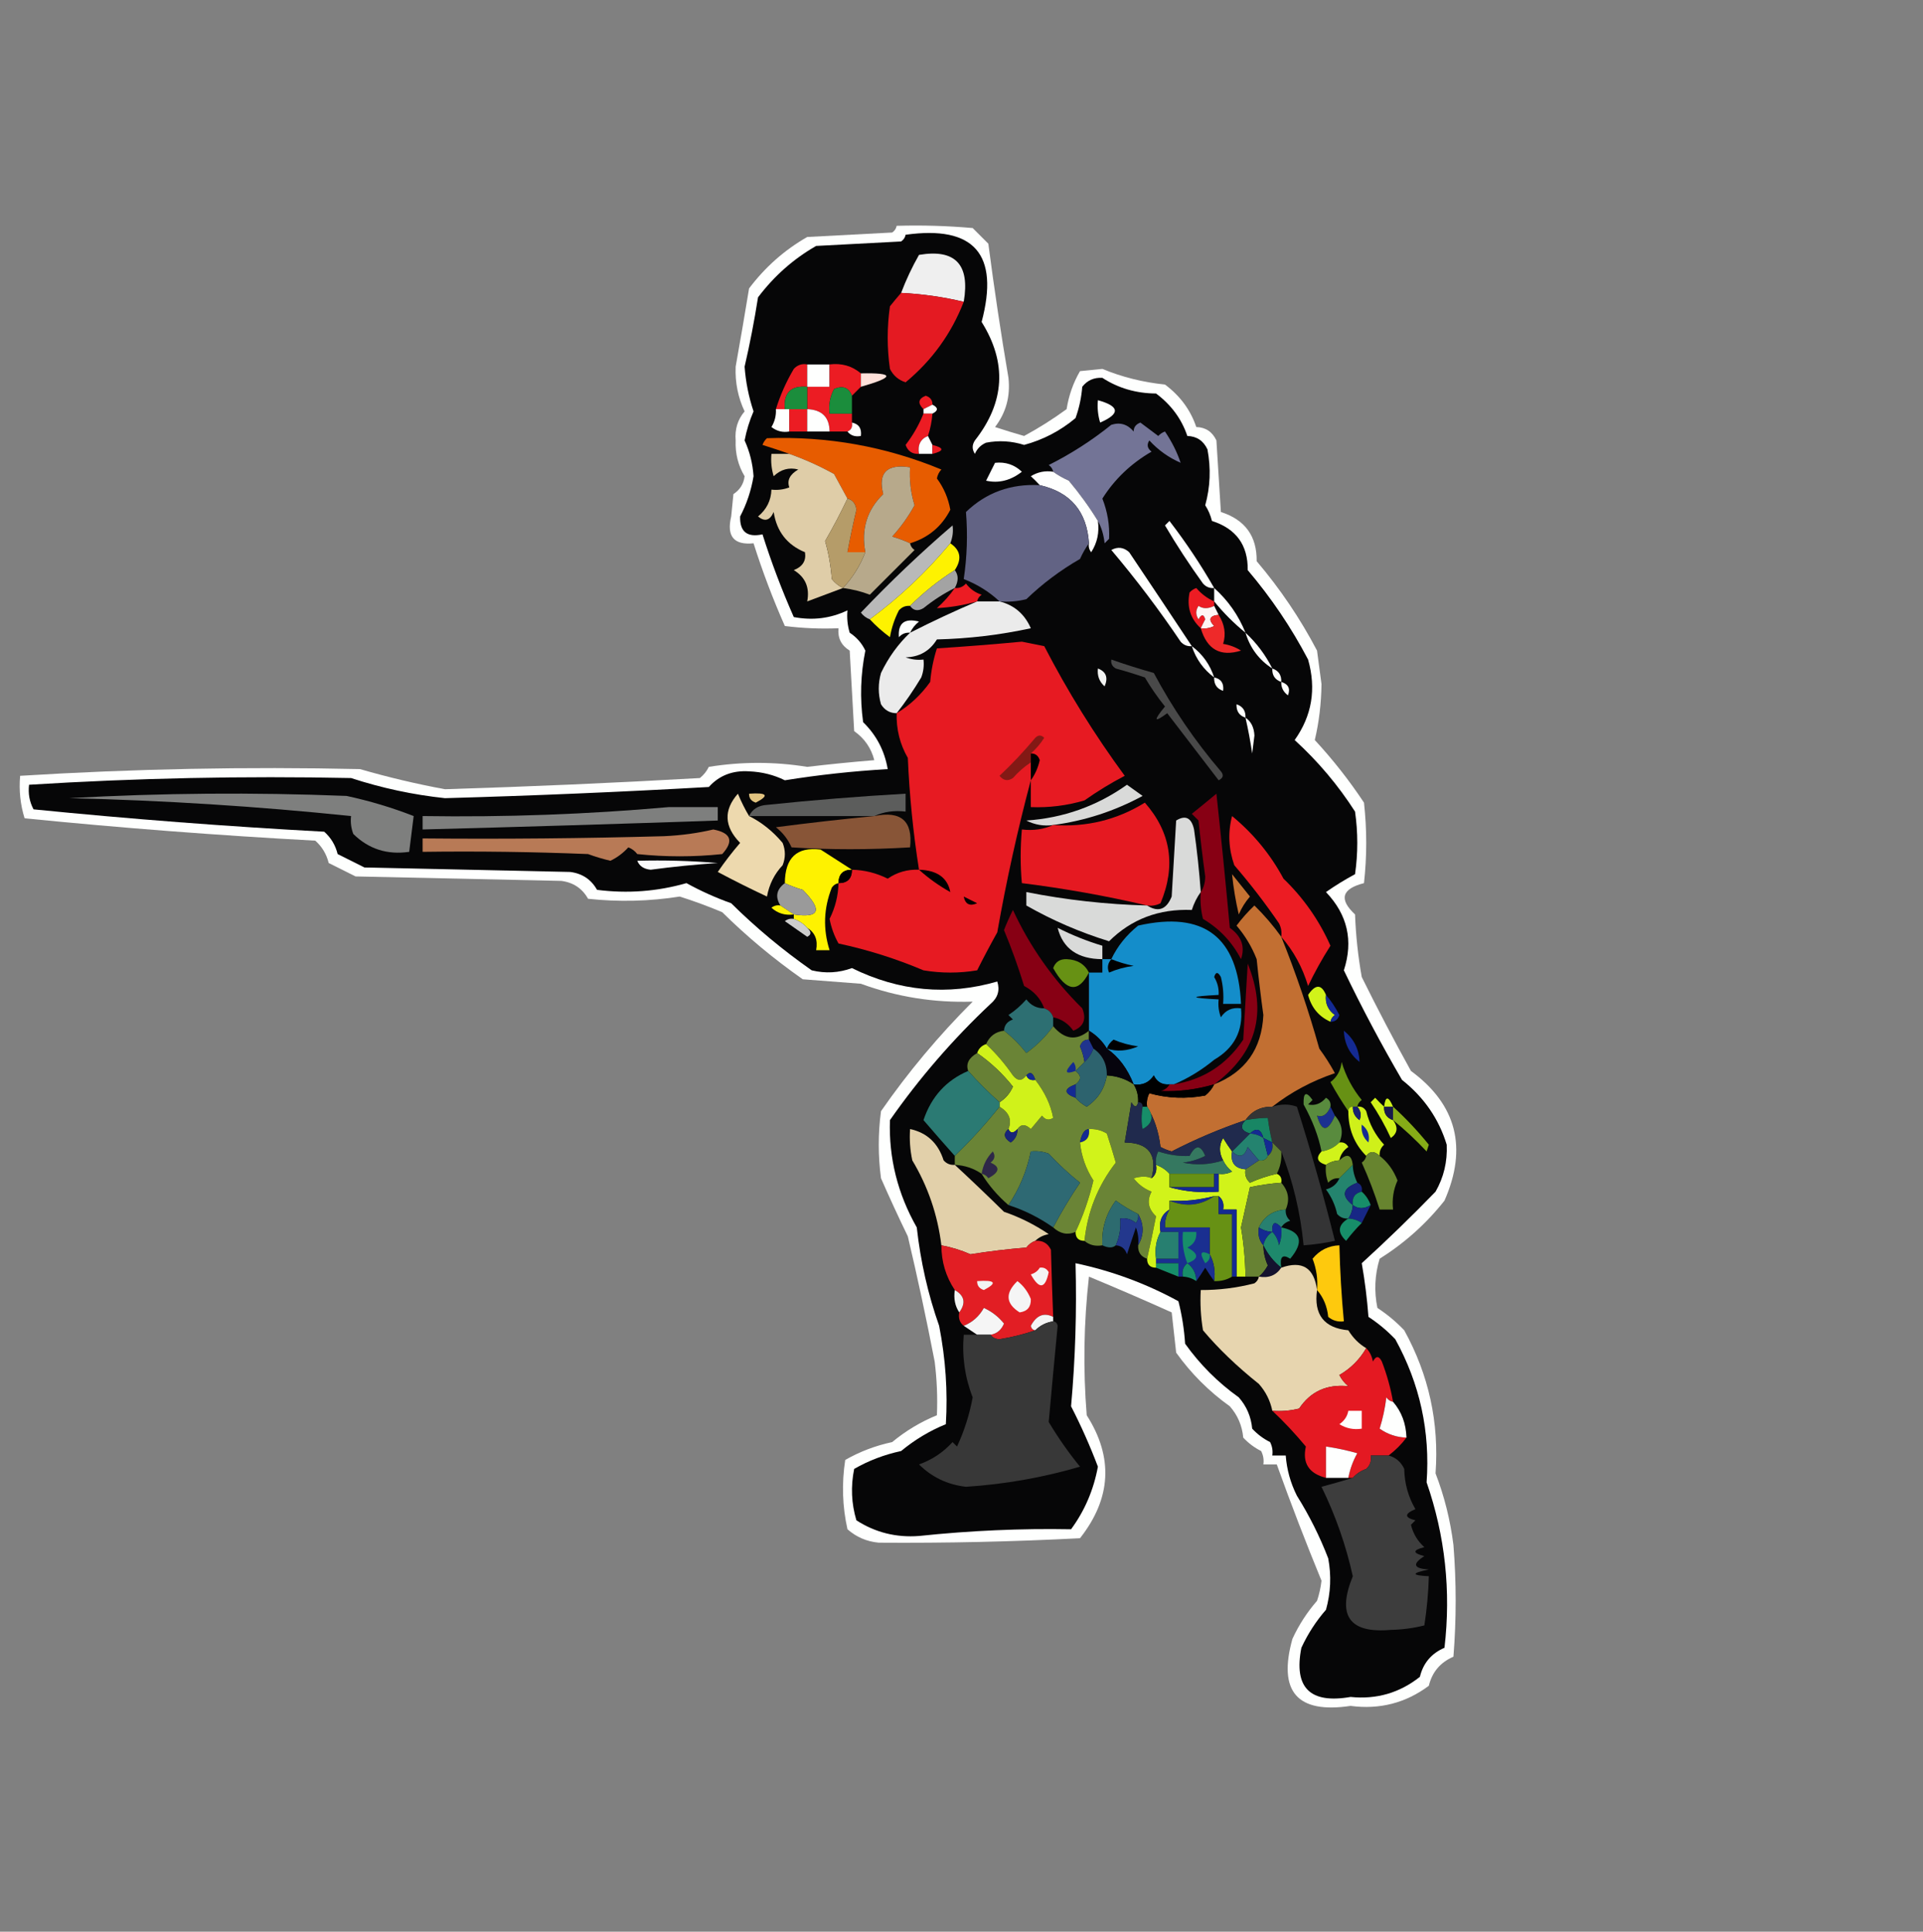 <?xml version="1.0" encoding="UTF-8"?>
<!DOCTYPE svg PUBLIC "-//W3C//DTD SVG 1.1//EN" "http://www.w3.org/Graphics/SVG/1.1/DTD/svg11.dtd">
<svg xmlns="http://www.w3.org/2000/svg" version="1.1" width="430px" height="432px" style="shape-rendering:geometricPrecision; text-rendering:geometricPrecision; image-rendering:optimizeQuality; fill-rule:evenodd; clip-rule:evenodd" xmlns:xlink="http://www.w3.org/1999/xlink">
<rect width="100%" height="100%" fill="#808080" stroke="none"/>
<g><path style="opacity:1" fill="#fefffe" d="M 200.5,50.5 C 206.176,50.334 211.843,50.501 217.5,51C 218.667,52.167 219.833,53.333 221,54.5C 222.305,64.537 223.805,74.537 225.5,84.5C 225.955,88.632 224.955,92.299 222.5,95.5C 224.686,96.221 226.853,96.888 229,97.5C 232.28,95.729 235.446,93.729 238.5,91.5C 238.998,88.407 239.998,85.574 241.5,83C 243.167,82.833 244.833,82.667 246.5,82.5C 250.897,84.323 255.563,85.489 260.5,86C 263.888,88.531 266.221,91.698 267.5,95.5C 269.592,95.561 271.092,96.561 272,98.5C 272.333,103.833 272.667,109.167 273,114.5C 278.405,116.231 281.072,119.897 281,125.5C 286.258,131.692 290.758,138.358 294.5,145.5C 294.833,148 295.167,150.5 295.5,153C 295.439,157.37 294.939,161.536 294,165.5C 298.056,169.886 301.723,174.553 305,179.5C 305.667,185.5 305.667,191.5 305,197.5C 300.016,198.773 299.35,201.107 303,204.5C 303.172,209.202 303.672,213.868 304.5,218.5C 308.01,225.597 311.677,232.597 315.5,239.5C 325.705,247.012 328.205,256.679 323,268.5C 318.96,273.622 314.127,277.955 308.5,281.5C 307.407,285.108 307.24,288.775 308,292.5C 310.185,293.928 312.185,295.595 314,297.5C 319.489,307.457 321.822,318.124 321,329.5C 322.968,334.608 324.301,339.941 325,345.5C 325.667,353.833 325.667,362.167 325,370.5C 322.072,371.76 320.239,373.927 319.5,377C 314.325,380.86 308.491,382.36 302,381.5C 290.045,383.293 285.712,378.293 289,366.5C 290.433,363.402 292.266,360.569 294.5,358C 294.994,356.538 295.327,355.038 295.5,353.5C 291.975,344.926 288.641,336.26 285.5,327.5C 284.5,327.5 283.5,327.5 282.5,327.5C 282.649,326.448 282.483,325.448 282,324.5C 280.488,323.743 279.154,322.743 278,321.5C 277.751,318.823 276.751,316.49 275,314.5C 270.333,311.167 266.333,307.167 263,302.5C 262.667,299.5 262.333,296.5 262,293.5C 255.846,290.729 249.679,288.063 243.5,285.5C 242.334,295.817 242.168,306.151 243,316.5C 249.008,325.919 248.508,335.086 241.5,344C 226.5,344.778 211.5,345.111 196.5,345C 193.823,344.751 191.49,343.751 189.5,342C 188.363,336.918 188.196,331.751 189,326.5C 192.238,324.642 195.738,323.308 199.5,322.5C 202.542,319.98 205.876,317.98 209.5,316.5C 209.666,312.486 209.499,308.486 209,304.5C 207.181,295.075 205.181,285.742 203,276.5C 200.879,272.12 198.879,267.787 197,263.5C 196.333,258.5 196.333,253.5 197,248.5C 203.083,239.746 209.917,231.58 217.5,224C 208.852,224.277 200.519,222.944 192.5,220C 188.167,219.667 183.833,219.333 179.5,219C 173.001,214.443 167.001,209.443 161.5,204C 158.376,202.686 155.209,201.52 152,200.5C 145.193,201.572 138.36,201.739 131.5,201C 130.193,198.676 128.193,197.343 125.5,197C 110.167,196.667 94.833,196.333 79.5,196C 77.5,195 75.5,194 73.5,193C 73.004,191.004 72.004,189.337 70.5,188C 48.808,186.831 27.141,185.165 5.5,183C 4.549,179.943 4.216,176.777 4.5,173.5C 29.805,171.934 55.138,171.434 80.5,172C 86.795,173.824 93.128,175.324 99.5,176.5C 118.513,175.916 137.513,175.083 156.5,174C 157.357,173.311 158.023,172.478 158.5,171.5C 165.828,170.314 173.161,170.314 180.5,171.5C 185.491,170.91 190.491,170.41 195.5,170C 194.81,167.304 193.31,165.137 191,163.5C 190.667,157.5 190.333,151.5 190,145.5C 188.117,144.347 187.284,142.681 187.5,140.5C 183.486,140.666 179.486,140.499 175.5,140C 172.817,133.934 170.484,127.768 168.5,121.5C 164.106,121.946 162.44,119.946 163.5,115.5C 163.667,113.833 163.833,112.167 164,110.5C 165.464,109.541 166.297,108.208 166.5,106.5C 165.051,104.087 164.384,101.42 164.5,98.5C 164.288,95.989 164.955,93.822 166.5,92C 165.024,88.868 164.357,85.535 164.5,82C 165.534,76.21 166.534,70.377 167.5,64.5C 171.098,59.73 175.431,55.896 180.5,53C 186.833,52.667 193.167,52.333 199.5,52C 200.056,51.617 200.389,51.117 200.5,50.5 Z"/></g>
<g><path style="opacity:1" fill="#060607" d="M 202.5,52.5 C 217.852,50.358 223.518,56.858 219.5,72C 225.207,81.12 224.707,89.953 218,98.5C 217.333,99.5 217.333,100.5 218,101.5C 218.5,100.333 219.333,99.5 220.5,99C 223.359,98.447 226.192,98.614 229,99.5C 233.255,98.356 237.089,96.356 240.5,93.5C 241.314,91.234 241.814,88.9 242,86.5C 243.126,85.056 244.626,84.39 246.5,84.5C 250.057,86.808 254.057,87.975 258.5,88C 261.888,90.531 264.221,93.698 265.5,97.5C 267.592,97.561 269.092,98.561 270,100.5C 270.796,104.755 270.629,108.921 269.5,113C 270.191,114.067 270.691,115.234 271,116.5C 276.405,118.231 279.072,121.897 279,127.5C 284.258,133.692 288.758,140.358 292.5,147.5C 294.364,154.068 293.364,160.068 289.5,165.5C 294.705,170.248 299.205,175.581 303,181.5C 303.667,186.167 303.667,190.833 303,195.5C 300.75,196.708 298.583,198.041 296.5,199.5C 301.32,204.545 302.654,210.378 300.5,217C 304.504,225.34 308.838,233.507 313.5,241.5C 318.414,245.393 321.747,250.227 323.5,256C 323.671,259.792 322.838,263.292 321,266.5C 315.686,271.98 310.186,277.314 304.5,282.5C 305.197,286.471 305.697,290.471 306,294.5C 308.185,295.928 310.185,297.595 312,299.5C 317.489,309.457 319.822,320.124 319,331.5C 323.145,343.446 324.479,355.78 323,368.5C 320.072,369.76 318.239,371.927 317.5,375C 312.974,378.591 307.807,380.091 302,379.5C 292.917,381.084 289.25,377.417 291,368.5C 292.433,365.402 294.266,362.569 296.5,360C 297.562,356.211 297.729,352.377 297,348.5C 295.117,343.615 292.784,338.948 290,334.5C 288.57,331.647 287.737,328.647 287.5,325.5C 286.5,325.5 285.5,325.5 284.5,325.5C 284.649,324.448 284.483,323.448 284,322.5C 282.488,321.743 281.154,320.743 280,319.5C 279.751,316.823 278.751,314.49 277,312.5C 272.333,309.167 268.333,305.167 265,300.5C 264.788,297.242 264.288,294.076 263.5,291C 256.242,287.037 248.575,284.203 240.5,282.5C 240.788,293.199 240.454,303.866 239.5,314.5C 241.772,318.92 243.772,323.42 245.5,328C 244.548,333.183 242.548,337.849 239.5,342C 228.289,341.793 216.956,342.293 205.5,343.5C 200.392,343.89 195.725,342.723 191.5,340C 190.374,336.256 190.207,332.423 191,328.5C 194.238,326.642 197.738,325.308 201.5,324.5C 204.542,321.98 207.876,319.98 211.5,318.5C 211.946,311.214 211.446,303.881 210,296.5C 207.509,289.452 205.842,282.118 205,274.5C 200.718,266.96 198.718,258.96 199,250.5C 205.598,241.068 213.098,232.401 221.5,224.5C 223.124,223.131 223.624,221.464 223,219.5C 211.919,222.71 201.086,221.71 190.5,216.5C 187.562,217.575 184.562,217.741 181.5,217C 175.001,212.443 169.001,207.443 163.5,202C 160.013,200.755 156.679,199.255 153.5,197.5C 146.941,199.373 140.275,199.873 133.5,199C 132.193,196.676 130.193,195.343 127.5,195C 112.167,194.667 96.833,194.333 81.5,194C 79.5,193 77.5,192 75.5,191C 75.004,189.004 74.004,187.337 72.5,186C 50.808,184.831 29.141,183.165 7.5,181C 6.594,179.301 6.261,177.467 6.5,175.5C 30.472,174.001 54.472,173.501 78.5,174C 85.384,176.244 92.384,177.744 99.5,178.5C 119.182,177.95 138.849,177.116 158.5,176C 160.808,173.428 163.808,172.261 167.5,172.5C 170.371,172.618 173.038,173.284 175.5,174.5C 183.103,173.283 190.769,172.449 198.5,172C 197.798,167.887 195.965,164.387 193,161.5C 192.264,156.134 192.431,150.8 193.5,145.5C 192.722,143.853 191.556,142.52 190,141.5C 189.506,139.866 189.34,138.199 189.5,136.5C 185.737,138.304 181.737,138.804 177.5,138C 174.817,131.934 172.484,125.768 170.5,119.5C 167.07,120.245 165.403,118.911 165.5,115.5C 166.973,112.68 167.973,109.68 168.5,106.5C 168.31,103.672 167.643,101.006 166.5,98.5C 166.931,96.246 167.597,94.079 168.5,92C 167.416,88.749 166.75,85.416 166.5,82C 167.68,76.898 168.68,71.732 169.5,66.5C 173.098,61.73 177.431,57.896 182.5,55C 188.833,54.667 195.167,54.333 201.5,54C 202.056,53.617 202.389,53.117 202.5,52.5 Z"/></g>
<g><path style="opacity:1" fill="#efefef" d="M 215.5,67.5 C 210.908,66.402 206.241,65.735 201.5,65.5C 202.609,62.571 203.942,59.738 205.5,57C 213.605,55.632 216.939,59.132 215.5,67.5 Z"/></g>
<g><path style="opacity:1" fill="#e41a22" d="M 201.5,65.5 C 206.241,65.735 210.908,66.402 215.5,67.5C 212.745,74.596 208.412,80.596 202.5,85.5C 200.912,84.99 199.745,83.99 199,82.5C 198.333,77.833 198.333,73.167 199,68.5C 199.852,67.429 200.685,66.429 201.5,65.5 Z"/></g>
<g><path style="opacity:1" fill="#ec1c23" d="M 180.5,81.5 C 180.5,83.167 180.5,84.833 180.5,86.5C 176.828,86.183 175.162,87.849 175.5,91.5C 174.833,91.5 174.167,91.5 173.5,91.5C 174.473,88.366 175.807,85.366 177.5,82.5C 178.325,81.614 179.325,81.281 180.5,81.5 Z"/></g>
<g><path style="opacity:1" fill="#fefffe" d="M 180.5,81.5 C 182.167,81.5 183.833,81.5 185.5,81.5C 185.5,83.167 185.5,84.833 185.5,86.5C 183.833,86.5 182.167,86.5 180.5,86.5C 180.5,84.833 180.5,83.167 180.5,81.5 Z"/></g>
<g><path style="opacity:1" fill="#ec1c23" d="M 185.5,81.5 C 188.188,81.166 190.521,81.832 192.5,83.5C 192.5,84.5 192.5,85.5 192.5,86.5C 191.833,87.167 191.167,87.833 190.5,88.5C 189.796,86.656 188.463,86.156 186.5,87C 185.594,88.7 185.261,90.533 185.5,92.5C 187.167,92.5 188.833,92.5 190.5,92.5C 190.5,93.167 190.5,93.833 190.5,94.5C 190.672,95.492 190.338,96.158 189.5,96.5C 188.167,96.5 186.833,96.5 185.5,96.5C 185.463,93.298 183.797,91.632 180.5,91.5C 180.5,89.833 180.5,88.167 180.5,86.5C 182.167,86.5 183.833,86.5 185.5,86.5C 185.5,84.833 185.5,83.167 185.5,81.5 Z"/></g>
<g><path style="opacity:1" fill="#ffe1da" d="M 192.5,83.5 C 200.09,83.342 200.09,84.342 192.5,86.5C 192.5,85.5 192.5,84.5 192.5,83.5 Z"/></g>
<g><path style="opacity:1" fill="#1b8d3c" d="M 180.5,86.5 C 180.5,88.167 180.5,89.833 180.5,91.5C 179.167,91.5 177.833,91.5 176.5,91.5C 176.167,91.5 175.833,91.5 175.5,91.5C 175.162,87.849 176.828,86.183 180.5,86.5 Z"/></g>
<g><path style="opacity:1" fill="#1b8d3c" d="M 190.5,88.5 C 190.5,89.833 190.5,91.167 190.5,92.5C 188.833,92.5 187.167,92.5 185.5,92.5C 185.261,90.533 185.594,88.7 186.5,87C 188.463,86.156 189.796,86.656 190.5,88.5 Z"/></g>
<g><path style="opacity:1" fill="#ec1c23" d="M 208.5,90.5 C 207.833,90.833 207.167,91.167 206.5,91.5C 205.15,90.177 205.317,89.177 207,88.5C 208.03,88.836 208.53,89.503 208.5,90.5 Z"/></g>
<g><path style="opacity:1" fill="#fefffe" d="M 245.5,89.5 C 250.386,90.857 250.553,92.523 246,94.5C 245.506,92.866 245.34,91.199 245.5,89.5 Z"/></g>
<g><path style="opacity:1" fill="#fefffe" d="M 208.5,90.5 C 209.833,91.167 209.833,91.833 208.5,92.5C 207.833,92.5 207.167,92.5 206.5,92.5C 206.5,92.167 206.5,91.833 206.5,91.5C 207.167,91.167 207.833,90.833 208.5,90.5 Z"/></g>
<g><path style="opacity:1" fill="#fefffe" d="M 173.5,91.5 C 174.167,91.5 174.833,91.5 175.5,91.5C 175.833,91.5 176.167,91.5 176.5,91.5C 176.5,93.167 176.5,94.833 176.5,96.5C 175.022,96.762 173.689,96.429 172.5,95.5C 173.246,94.264 173.579,92.93 173.5,91.5 Z"/></g>
<g><path style="opacity:1" fill="#ec1c23" d="M 176.5,91.5 C 177.833,91.5 179.167,91.5 180.5,91.5C 180.5,93.167 180.5,94.833 180.5,96.5C 179.167,96.5 177.833,96.5 176.5,96.5C 176.5,94.833 176.5,93.167 176.5,91.5 Z"/></g>
<g><path style="opacity:1" fill="#fefffe" d="M 180.5,91.5 C 183.797,91.632 185.463,93.298 185.5,96.5C 183.833,96.5 182.167,96.5 180.5,96.5C 180.5,94.833 180.5,93.167 180.5,91.5 Z"/></g>
<g><path style="opacity:1" fill="#ec1c23" d="M 206.5,92.5 C 207.167,92.5 207.833,92.5 208.5,92.5C 208.371,94.216 208.038,95.883 207.5,97.5C 205.824,98.183 205.157,99.517 205.5,101.5C 204.005,101.585 203.005,100.919 202.5,99.5C 204.17,97.332 205.503,94.998 206.5,92.5 Z"/></g>
<g><path style="opacity:1" fill="#fefffe" d="M 190.5,94.5 C 192.048,94.821 192.715,95.821 192.5,97.5C 191.209,97.737 190.209,97.404 189.5,96.5C 190.338,96.158 190.672,95.492 190.5,94.5 Z"/></g>
<g><path style="opacity:1" fill="#737496" d="M 245.5,116.5 C 243.613,113.423 241.446,110.423 239,107.5C 237.698,106.915 236.531,106.249 235.5,105.5C 235.389,104.883 235.056,104.383 234.5,104C 239.473,101.511 244.14,98.511 248.5,95C 250.464,94.376 252.131,94.876 253.5,96.5C 253.489,95.558 253.989,94.892 255,94.5C 256.338,95.506 257.671,96.506 259,97.5C 259.414,97.043 259.914,96.709 260.5,96.5C 262.055,98.817 263.222,101.151 264,103.5C 261.317,102.325 258.983,100.658 257,98.5C 256.383,99.449 256.549,100.282 257.5,101C 252.905,103.657 249.238,107.157 246.5,111.5C 247.649,114.436 248.149,117.436 248,120.5C 247.667,120.833 247.333,121.167 247,121.5C 246.802,119.618 246.302,117.952 245.5,116.5 Z"/></g>
<g><path style="opacity:1" fill="#e75c00" d="M 203.5,121.5 C 202.234,120.91 200.901,120.41 199.5,120C 201.442,117.863 203.109,115.529 204.5,113C 203.652,110.23 203.319,107.397 203.5,104.5C 198.291,103.705 196.291,105.705 197.5,110.5C 193.87,114.017 192.536,118.35 193.5,123.5C 192.167,123.5 190.833,123.5 189.5,123.5C 190.084,120.33 190.75,117.163 191.5,114C 191.316,112.624 190.649,111.791 189.5,111.5C 188.527,109.7 187.527,107.866 186.5,106C 183.253,104.208 179.919,102.708 176.5,101.5C 174.631,100.835 172.631,100.169 170.5,99.5C 170.709,98.914 171.043,98.414 171.5,98C 185.058,97.519 198.058,99.852 210.5,105C 209.978,105.561 209.645,106.228 209.5,107C 211.04,109.083 212.04,111.416 212.5,114C 210.569,117.763 207.569,120.263 203.5,121.5 Z"/></g>
<g><path style="opacity:1" fill="#fefffe" d="M 207.5,97.5 C 207.833,98.167 208.167,98.833 208.5,99.5C 208.5,100.167 208.5,100.833 208.5,101.5C 207.5,101.5 206.5,101.5 205.5,101.5C 205.157,99.517 205.824,98.183 207.5,97.5 Z"/></g>
<g><path style="opacity:1" fill="#ec1c23" d="M 208.5,99.5 C 211.167,100.167 211.167,100.833 208.5,101.5C 208.5,100.833 208.5,100.167 208.5,99.5 Z"/></g>
<g><path style="opacity:1" fill="#dfcda8" d="M 176.5,101.5 C 179.919,102.708 183.253,104.208 186.5,106C 187.527,107.866 188.527,109.7 189.5,111.5C 187.981,114.703 186.314,117.87 184.5,121C 185.282,123.74 185.782,126.574 186,129.5C 186.708,130.381 187.542,131.047 188.5,131.5C 185.876,132.494 183.21,133.494 180.5,134.5C 181.093,131.404 180.093,129.071 177.5,127.5C 179.475,126.725 180.309,125.391 180,123.5C 176,121.85 173.667,118.85 173,114.5C 172.174,116.405 171.007,116.739 169.5,115.5C 171.415,113.929 172.415,111.929 172.5,109.5C 173.873,109.657 175.207,109.49 176.5,109C 175.939,107.434 176.606,106.101 178.5,105C 176.433,104.464 174.599,104.964 173,106.5C 172.506,104.866 172.34,103.199 172.5,101.5C 173.833,101.5 175.167,101.5 176.5,101.5 Z"/></g>
<g><path style="opacity:1" fill="#fefffe" d="M 222.5,103.5 C 224.827,103.247 226.827,103.914 228.5,105.5C 225.982,107.464 223.316,108.13 220.5,107.5C 221.18,106.14 221.847,104.807 222.5,103.5 Z"/></g>
<g><path style="opacity:1" fill="#b7a98b" d="M 203.5,121.5 C 203.611,122.117 203.944,122.617 204.5,123C 201.167,126.333 197.833,129.667 194.5,133C 192.689,132.293 190.689,131.793 188.5,131.5C 190.667,129.17 192.334,126.503 193.5,123.5C 192.536,118.35 193.87,114.017 197.5,110.5C 196.291,105.705 198.291,103.705 203.5,104.5C 203.319,107.397 203.652,110.23 204.5,113C 203.109,115.529 201.442,117.863 199.5,120C 200.901,120.41 202.234,120.91 203.5,121.5 Z"/></g>
<g><path style="opacity:1" fill="#fefffe" d="M 235.5,105.5 C 236.531,106.249 237.698,106.915 239,107.5C 241.446,110.423 243.613,113.423 245.5,116.5C 245.852,119.073 245.352,121.406 244,123.5C 243.536,122.906 243.369,122.239 243.5,121.5C 243.049,114.387 239.383,110.053 232.5,108.5C 231.909,107.849 231.243,107.182 230.5,106.5C 232.045,105.548 233.712,105.215 235.5,105.5 Z"/></g>
<g><path style="opacity:1" fill="#626384" d="M 232.5,108.5 C 239.383,110.053 243.049,114.387 243.5,121.5C 242.751,122.531 242.085,123.698 241.5,125C 237.119,127.521 233.119,130.521 229.5,134C 227.527,134.495 225.527,134.662 223.5,134.5C 221.231,132.357 218.564,130.69 215.5,129.5C 216.241,124.537 216.408,119.537 216,114.5C 220.515,110.151 226.015,108.151 232.5,108.5 Z"/></g>
<g><path style="opacity:1" fill="#b59c69" d="M 189.5,111.5 C 190.649,111.791 191.316,112.624 191.5,114C 190.75,117.163 190.084,120.33 189.5,123.5C 190.833,123.5 192.167,123.5 193.5,123.5C 192.334,126.503 190.667,129.17 188.5,131.5C 187.542,131.047 186.708,130.381 186,129.5C 185.782,126.574 185.282,123.74 184.5,121C 186.314,117.87 187.981,114.703 189.5,111.5 Z"/></g>
<g><path style="opacity:1" fill="#fefffe" d="M 271.5,131.5 C 270.504,131.586 269.671,131.252 269,130.5C 265.97,126.302 263.137,121.968 260.5,117.5C 260.833,117.167 261.167,116.833 261.5,116.5C 265.203,121.32 268.536,126.32 271.5,131.5 Z"/></g>
<g><path style="opacity:1" fill="#b9b9b9" d="M 212.5,121.5 C 207.138,127.942 201.138,133.608 194.5,138.5C 193.711,138.217 193.044,137.717 192.5,137C 199.083,130.079 205.917,123.579 213,117.5C 213.195,118.819 213.028,120.153 212.5,121.5 Z"/></g>
<g><path style="opacity:1" fill="#fef200" d="M 212.5,121.5 C 214.805,123.045 215.138,125.045 213.5,127.5C 209.854,129.817 206.52,132.484 203.5,135.5C 202.504,135.414 201.671,135.748 201,136.5C 200.027,138.392 199.36,140.392 199,142.5C 197.333,141.267 195.833,139.933 194.5,138.5C 201.138,133.608 207.138,127.942 212.5,121.5 Z"/></g>
<g><path style="opacity:1" fill="#fefffe" d="M 266.5,144.5 C 265.504,144.586 264.671,144.252 264,143.5C 259.186,136.359 254.02,129.526 248.5,123C 249.944,122.219 251.277,122.386 252.5,123.5C 257.218,130.536 261.885,137.536 266.5,144.5 Z"/></g>
<g><path style="opacity:1" fill="#a3a3a3" d="M 213.5,127.5 C 214.354,128.632 214.354,129.965 213.5,131.5C 211.095,132.687 208.761,134.187 206.5,136C 205.251,136.74 204.251,136.573 203.5,135.5C 206.52,132.484 209.854,129.817 213.5,127.5 Z"/></g>
<g><path style="opacity:1" fill="#ec1c23" d="M 218.5,134.5 C 215.502,135.342 212.502,135.842 209.5,136C 211.041,134.629 212.375,133.129 213.5,131.5C 214.496,131.586 215.329,131.252 216,130.5C 216.903,131.701 218.069,132.535 219.5,133C 218.944,133.383 218.611,133.883 218.5,134.5 Z"/></g>
<g><path style="opacity:1" fill="#ec1c23" d="M 271.5,134.5 C 271.5,134.833 271.5,135.167 271.5,135.5C 270.153,136.171 268.986,136.171 268,135.5C 267.333,136.5 267.333,137.5 268,138.5C 268.654,137.304 269.154,137.304 269.5,138.5C 269.137,139.183 268.804,139.85 268.5,140.5C 266.182,138.375 265.348,135.709 266,132.5C 266.414,132.043 266.914,131.709 267.5,131.5C 268.642,132.826 269.976,133.826 271.5,134.5 Z"/></g>
<g><path style="opacity:1" fill="#fefffe" d="M 271.5,131.5 C 274.605,134.275 276.938,137.608 278.5,141.5C 275.954,139.436 273.621,137.103 271.5,134.5C 271.5,133.5 271.5,132.5 271.5,131.5 Z"/></g>
<g><path style="opacity:1" fill="#ebebeb" d="M 218.5,134.5 C 220.167,134.5 221.833,134.5 223.5,134.5C 226.775,135.317 229.108,137.317 230.5,140.5C 223.592,141.994 216.592,142.827 209.5,143C 207.892,145.609 205.559,146.942 202.5,147C 203.793,147.49 205.127,147.657 206.5,147.5C 206.657,148.873 206.49,150.207 206,151.5C 204.278,154.363 202.445,157.03 200.5,159.5C 198.983,159.489 197.816,158.823 197,157.5C 196.333,155.167 196.333,152.833 197,150.5C 198.671,147.018 200.837,144.018 203.5,141.5C 208.504,138.954 213.504,136.621 218.5,134.5 Z"/></g>
<g><path style="opacity:1" fill="#fff6f4" d="M 271.5,135.5 C 271.833,136.167 272.167,136.833 272.5,137.5C 270.451,137.706 270.117,138.539 271.5,140C 270.552,140.483 269.552,140.649 268.5,140.5C 268.804,139.85 269.137,139.183 269.5,138.5C 269.154,137.304 268.654,137.304 268,138.5C 267.333,137.5 267.333,136.5 268,135.5C 268.986,136.171 270.153,136.171 271.5,135.5 Z"/></g>
<g><path style="opacity:1" fill="#ee2929" d="M 272.5,137.5 C 273.848,139.645 274.182,141.812 273.5,144C 274.938,144.219 276.271,144.719 277.5,145.5C 272.907,146.936 269.907,145.27 268.5,140.5C 269.552,140.649 270.552,140.483 271.5,140C 270.117,138.539 270.451,137.706 272.5,137.5 Z"/></g>
<g><path style="opacity:1" fill="#fefffe" d="M 203.5,141.5 C 202.504,141.414 201.671,141.748 201,142.5C 200.762,139.35 202.262,138.184 205.5,139C 204.619,139.708 203.953,140.542 203.5,141.5 Z"/></g>
<g><path style="opacity:1" fill="#fefffe" d="M 278.5,141.5 C 280.984,143.8 282.984,146.467 284.5,149.5C 281.544,147.604 279.544,144.938 278.5,141.5 Z"/></g>
<g><path style="opacity:1" fill="#e71a22" d="M 230.5,174.5 C 227.54,185.592 225.04,196.925 223,208.5C 221.426,211.322 219.926,214.156 218.5,217C 214.5,217.667 210.5,217.667 206.5,217C 200.367,214.4 194.034,212.4 187.5,211C 186.541,209.293 185.875,207.459 185.5,205.5C 186.762,202.978 187.429,200.311 187.5,197.5C 189.5,197.5 190.5,196.5 190.5,194.5C 193.311,194.571 195.978,195.238 198.5,196.5C 200.577,195.063 202.91,194.396 205.5,194.5C 204.195,186.239 203.362,177.905 203,169.5C 201.236,166.443 200.402,163.11 200.5,159.5C 203.41,157.761 205.91,155.428 208,152.5C 208.226,149.905 208.726,147.405 209.5,145C 215.841,144.595 222.174,144.095 228.5,143.5C 230.167,143.833 231.833,144.167 233.5,144.5C 238.723,154.604 244.723,164.271 251.5,173.5C 248.368,175.135 245.368,176.968 242.5,179C 238.582,180.156 234.582,180.656 230.5,180.5C 230.5,178.5 230.5,176.5 230.5,174.5 Z"/></g>
<g><path style="opacity:1" fill="#fefffe" d="M 266.5,144.5 C 268.9,146.296 270.567,148.63 271.5,151.5C 269.1,149.704 267.433,147.37 266.5,144.5 Z"/></g>
<g><path style="opacity:1" fill="#f2f3f2" d="M 245.5,149.5 C 247.344,150.204 247.844,151.537 247,153.5C 245.812,152.437 245.312,151.103 245.5,149.5 Z"/></g>
<g><path style="opacity:1" fill="#494949" d="M 248.5,147.5 C 251.625,148.597 254.792,149.597 258,150.5C 262.188,158.361 267.188,165.694 273,172.5C 273.688,173.332 273.521,173.998 272.5,174.5C 268.667,169.5 264.833,164.5 261,159.5C 258.016,161.707 257.85,161.207 260.5,158C 258.835,155.927 257.335,153.76 256,151.5C 253.876,150.773 251.709,150.106 249.5,149.5C 248.702,149.043 248.369,148.376 248.5,147.5 Z"/></g>
<g><path style="opacity:1" fill="#fefffe" d="M 284.5,149.5 C 285.906,149.973 286.573,150.973 286.5,152.5C 285.094,152.027 284.427,151.027 284.5,149.5 Z"/></g>
<g><path style="opacity:1" fill="#fefffe" d="M 271.5,151.5 C 273.048,151.821 273.715,152.821 273.5,154.5C 272.094,154.027 271.427,153.027 271.5,151.5 Z"/></g>
<g><path style="opacity:1" fill="#fefffe" d="M 286.5,152.5 C 288.085,153.002 288.585,154.002 288,155.5C 286.961,154.756 286.461,153.756 286.5,152.5 Z"/></g>
<g><path style="opacity:1" fill="#fefffe" d="M 273.5,154.5 C 275.5,154.5 276.5,155.5 276.5,157.5C 276.5,155.5 275.5,154.5 273.5,154.5 Z"/></g>
<g><path style="opacity:1" fill="#fefffe" d="M 276.5,157.5 C 277.906,157.973 278.573,158.973 278.5,160.5C 277.094,160.027 276.427,159.027 276.5,157.5 Z"/></g>
<g><path style="opacity:1" fill="#fefffe" d="M 278.5,160.5 C 279.748,161.334 280.415,162.667 280.5,164.5C 280.333,165.833 280.167,167.167 280,168.5C 279.605,165.793 279.105,163.127 278.5,160.5 Z"/></g>
<g><path style="opacity:1" fill="#831915" d="M 230.5,168.5 C 230.5,169.167 230.5,169.833 230.5,170.5C 229.038,171.458 227.705,172.624 226.5,174C 225.365,174.749 224.365,174.583 223.5,173.5C 226.322,170.844 228.988,168.011 231.5,165C 232.167,164.333 232.833,164.333 233.5,165C 232.635,166.359 231.635,167.526 230.5,168.5 Z"/></g>
<g><path style="opacity:1" fill="#000000" d="M 230.5,168.5 C 231.497,168.47 232.164,168.97 232.5,170C 232.101,171.728 231.434,173.228 230.5,174.5C 230.5,173.167 230.5,171.833 230.5,170.5C 230.5,169.833 230.5,169.167 230.5,168.5 Z"/></g>
<g><path style="opacity:1" fill="#d9dad9" d="M 235.5,184.5 C 233.396,184.799 231.396,184.466 229.5,183.5C 237.782,182.938 245.282,180.271 252,175.5C 253.171,176.34 254.338,177.173 255.5,178C 249.205,181.405 242.538,183.572 235.5,184.5 Z"/></g>
<g><path style="opacity:1" fill="#7e7f7e" d="M 15.5,178.5 C 35.996,177.337 56.663,177.171 77.5,178C 82.703,179.123 87.703,180.623 92.5,182.5C 92.167,185.167 91.833,187.833 91.5,190.5C 86.61,191.216 82.444,189.883 79,186.5C 78.51,185.207 78.343,183.873 78.5,182.5C 57.556,180.323 36.556,178.989 15.5,178.5 Z"/></g>
<g><path style="opacity:1" fill="#edd9ae" d="M 167.5,182.5 C 170.298,183.887 172.798,185.887 175,188.5C 175.667,190.167 175.667,191.833 175,193.5C 173.165,195.449 171.999,197.783 171.5,200.5C 167.79,198.763 164.123,196.929 160.5,195C 162.046,192.743 163.712,190.576 165.5,188.5C 161.924,184.859 161.757,181.192 165,177.5C 165.757,179.315 166.59,180.981 167.5,182.5 Z"/></g>
<g><path style="opacity:1" fill="#e2c481" d="M 167.5,177.5 C 171.588,177.218 172.088,177.885 169,179.5C 167.97,179.164 167.47,178.497 167.5,177.5 Z"/></g>
<g><path style="opacity:1" fill="#5c5d5c" d="M 195.5,182.5 C 186.167,182.5 176.833,182.5 167.5,182.5C 168.23,180.955 169.563,180.122 171.5,180C 181.818,178.923 192.152,178.09 202.5,177.5C 202.5,178.833 202.5,180.167 202.5,181.5C 199.941,181.198 197.607,181.532 195.5,182.5 Z"/></g>
<g><path style="opacity:1" fill="#870014" d="M 268.5,199.5 C 269.152,198.551 269.486,197.385 269.5,196C 268.927,191.842 268.427,187.676 268,183.5C 267.5,183 267,182.5 266.5,182C 268.369,180.499 270.203,178.999 272,177.5C 273.083,187.488 274.083,197.488 275,207.5C 277.622,209.373 278.456,211.707 277.5,214.5C 275.533,210.699 272.7,207.699 269,205.5C 268.505,203.527 268.338,201.527 268.5,199.5 Z"/></g>
<g><path style="opacity:1" fill="#e51921" d="M 256.5,202.5 C 247.372,200.357 238.039,198.69 228.5,197.5C 228.142,193.599 228.142,189.599 228.5,185.5C 231.059,185.802 233.393,185.468 235.5,184.5C 242.919,185.029 249.753,183.362 256,179.5C 261.832,186.138 262.999,193.638 259.5,202C 258.552,202.483 257.552,202.649 256.5,202.5 Z"/></g>
<g><path style="opacity:1" fill="#7e7f7e" d="M 149.5,180.5 C 153.167,180.5 156.833,180.5 160.5,180.5C 160.5,181.5 160.5,182.5 160.5,183.5C 138.506,184.262 116.506,184.928 94.5,185.5C 94.5,184.5 94.5,183.5 94.5,182.5C 113.025,182.781 131.359,182.115 149.5,180.5 Z"/></g>
<g><path style="opacity:1" fill="#885537" d="M 195.5,182.5 C 201.485,181.27 204.152,183.604 203.5,189.5C 194.385,190.049 185.552,190.049 177,189.5C 176.215,187.714 175.049,186.214 173.5,185C 180.963,184.03 188.296,183.196 195.5,182.5 Z"/></g>
<g><path style="opacity:1" fill="#d9dad9" d="M 268.5,199.5 C 267.661,200.641 266.994,201.974 266.5,203.5C 259.148,203.211 252.982,205.545 248,210.5C 241.474,208.483 235.308,205.816 229.5,202.5C 229.5,201.5 229.5,200.5 229.5,199.5C 238.412,201.263 247.412,202.263 256.5,202.5C 258.994,204.077 260.827,203.41 262,200.5C 262.333,194.833 262.667,189.167 263,183.5C 265.09,182.209 266.424,182.876 267,185.5C 267.665,190.156 268.165,194.823 268.5,199.5 Z"/></g>
<g><path style="opacity:1" fill="#ec1c23" d="M 286.5,209.5 C 286.649,208.448 286.483,207.448 286,206.5C 282.909,201.986 279.575,197.653 276,193.5C 274.715,189.828 274.548,186.161 275.5,182.5C 280.275,186.437 284.109,191.104 287,196.5C 291.47,200.806 294.97,205.806 297.5,211.5C 295.644,214.409 293.977,217.409 292.5,220.5C 291.25,216.327 289.25,212.661 286.5,209.5 Z"/></g>
<g><path style="opacity:1" fill="#b87a56" d="M 159.5,185.5 C 163.467,186.254 164.133,188.087 161.5,191C 155.167,191.667 148.833,191.667 142.5,191C 141.975,190.308 141.308,189.808 140.5,189.5C 139.369,190.751 138.036,191.751 136.5,192.5C 134.803,192.101 133.137,191.601 131.5,191C 119.171,190.5 106.838,190.333 94.5,190.5C 94.5,189.5 94.5,188.5 94.5,187.5C 112.503,187.667 130.503,187.5 148.5,187C 152.356,186.823 156.023,186.323 159.5,185.5 Z"/></g>
<g><path style="opacity:1" fill="#fef200" d="M 190.5,194.5 C 188.5,194.5 187.5,195.5 187.5,197.5C 186.883,197.611 186.383,197.944 186,198.5C 184.174,203.117 184.007,207.784 185.5,212.5C 184.5,212.5 183.5,212.5 182.5,212.5C 182.923,210.219 182.256,208.552 180.5,207.5C 179.71,206.599 178.71,205.932 177.5,205.5C 177.5,205.167 177.5,204.833 177.5,204.5C 183.305,205.371 183.971,203.538 179.5,199C 178.099,198.59 176.766,198.09 175.5,197.5C 175.531,191.814 178.197,189.314 183.5,190C 185.898,191.524 188.231,193.024 190.5,194.5 Z"/></g>
<g><path style="opacity:1" fill="#fafafa" d="M 142.5,192.5 C 148.509,192.334 154.509,192.501 160.5,193C 155.481,193.335 150.481,193.835 145.5,194.5C 143.97,194.36 142.97,193.693 142.5,192.5 Z"/></g>
<g><path style="opacity:1" fill="#000000" d="M 190.5,194.5 C 190.5,196.5 189.5,197.5 187.5,197.5C 187.5,195.5 188.5,194.5 190.5,194.5 Z"/></g>
<g><path style="opacity:1" fill="#000000" d="M 205.5,194.5 C 209.55,194.624 211.883,196.291 212.5,199.5C 209.923,198.057 207.59,196.39 205.5,194.5 Z"/></g>
<g><path style="opacity:1" fill="#c57232" d="M 275.5,195.5 C 276.779,197.123 278.113,198.79 279.5,200.5C 278.469,201.7 277.635,203.034 277,204.5C 276.304,201.522 275.804,198.522 275.5,195.5 Z"/></g>
<g><path style="opacity:1" fill="#9a9a9a" d="M 175.5,197.5 C 176.766,198.09 178.099,198.59 179.5,199C 183.971,203.538 183.305,205.371 177.5,204.5C 176.5,203.833 175.5,203.167 174.5,202.5C 173.294,200.563 173.627,198.896 175.5,197.5 Z"/></g>
<g><path style="opacity:1" fill="#000000" d="M 215.5,200.5 C 216.473,200.987 217.473,201.487 218.5,202C 216.843,202.725 215.843,202.225 215.5,200.5 Z"/></g>
<g><path style="opacity:1" fill="#fef200" d="M 174.5,202.5 C 175.5,203.167 176.5,203.833 177.5,204.5C 175.571,204.769 173.905,204.269 172.5,203C 173.094,202.536 173.761,202.369 174.5,202.5 Z"/></g>
<g><path style="opacity:1" fill="#c26f32" d="M 286.5,209.5 C 289.795,217.681 292.628,226.014 295,234.5C 296.292,236.249 297.458,238.082 298.5,240C 293.326,241.751 288.659,244.251 284.5,247.5C 281.911,247.461 279.911,248.461 278.5,250.5C 272.829,252.419 267.329,254.752 262,257.5C 261.127,257.265 260.293,256.931 259.5,256.5C 259.094,253.061 258.094,250.061 256.5,247.5C 256.351,246.448 256.517,245.448 257,244.5C 261.079,245.629 265.245,245.796 269.5,245C 270.381,244.292 271.047,243.458 271.5,242.5C 278.464,239.758 282.131,234.591 282.5,227C 281.927,222.842 281.427,218.676 281,214.5C 279.93,211.758 278.43,209.258 276.5,207C 277.726,205.365 279.059,203.865 280.5,202.5C 282.755,204.719 284.755,207.052 286.5,209.5 Z"/></g>
<g><path style="opacity:1" fill="#870014" d="M 235.5,227.5 C 235.167,226.5 234.5,225.833 233.5,225.5C 232.7,223.318 231.2,221.651 229,220.5C 227.692,216.24 226.192,212.074 224.5,208C 225.09,206.491 225.756,204.991 226.5,203.5C 230.313,211.737 235.48,219.07 242,225.5C 242.986,227.925 242.319,229.591 240,230.5C 238.877,228.9 237.377,227.9 235.5,227.5 Z"/></g>
<g><path style="opacity:1" fill="#148dca" d="M 262.5,242.5 C 262.167,242.5 261.833,242.5 261.5,242.5C 259.876,242.64 258.71,241.973 258,240.5C 256.951,242.107 255.451,242.773 253.5,242.5C 252.113,238.978 250.113,236.311 247.5,234.5C 246.527,232.861 245.194,231.527 243.5,230.5C 243.5,226.167 243.5,221.833 243.5,217.5C 244.5,217.5 245.5,217.5 246.5,217.5C 246.5,216.5 246.5,215.5 246.5,214.5C 247.167,214.5 247.833,214.5 248.5,214.5C 249.864,211.62 251.864,209.12 254.5,207C 269.177,203.668 276.844,209.502 277.5,224.5C 276.167,224.5 274.833,224.5 273.5,224.5C 273.662,222.473 273.495,220.473 273,218.5C 272.346,217.304 271.846,217.304 271.5,218.5C 272.246,219.736 272.579,221.07 272.5,222.5C 265.833,222.833 265.833,223.167 272.5,223.5C 272.343,224.873 272.51,226.207 273,227.5C 274.049,225.893 275.549,225.227 277.5,225.5C 277.985,230.542 275.985,234.376 271.5,237C 268.702,239.304 265.702,241.138 262.5,242.5 Z"/></g>
<g><path style="opacity:1" fill="#cdcdcd" d="M 177.5,205.5 C 178.71,205.932 179.71,206.599 180.5,207.5C 181.463,208.363 181.463,209.03 180.5,209.5C 178.833,208.333 177.167,207.167 175.5,206C 176.094,205.536 176.761,205.369 177.5,205.5 Z"/></g>
<g><path style="opacity:1" fill="#d9dad9" d="M 246.5,214.5 C 241.01,214.483 237.676,212.15 236.5,207.5C 239.742,209.14 243.076,210.473 246.5,211.5C 246.5,212.5 246.5,213.5 246.5,214.5 Z"/></g>
<g><path style="opacity:1" fill="#679114" d="M 243.5,217.5 C 241.115,222.117 238.448,221.783 235.5,216.5C 236,215.119 237,214.453 238.5,214.5C 240.869,214.595 242.536,215.595 243.5,217.5 Z"/></g>
<g><path style="opacity:1" fill="#000000" d="M 248.5,214.5 C 250.086,215.148 251.753,215.648 253.5,216C 251.567,216.251 249.734,216.751 248,217.5C 247.53,216.423 247.697,215.423 248.5,214.5 Z"/></g>
<g><path style="opacity:1" fill="#870014" d="M 271.5,242.5 C 267.555,243.656 263.555,244.156 259.5,244C 260.416,243.722 261.082,243.222 261.5,242.5C 261.833,242.5 262.167,242.5 262.5,242.5C 269.072,241.443 274.239,238.109 278,232.5C 278.333,226.833 278.667,221.167 279,215.5C 283.467,226.535 280.967,235.535 271.5,242.5 Z"/></g>
<g><path style="opacity:1" fill="#d1f31a" d="M 296.5,222.5 C 296.297,224.39 296.963,225.89 298.5,227C 297.944,227.383 297.611,227.883 297.5,228.5C 294.911,227.352 293.245,225.352 292.5,222.5C 294.147,220.066 295.48,220.066 296.5,222.5 Z"/></g>
<g><path style="opacity:1" fill="#142a92" d="M 296.5,222.5 C 297.652,223.834 298.652,225.334 299.5,227C 299.164,228.03 298.497,228.53 297.5,228.5C 297.611,227.883 297.944,227.383 298.5,227C 296.963,225.89 296.297,224.39 296.5,222.5 Z"/></g>
<g><path style="opacity:1" fill="#2d6f72" d="M 233.5,225.5 C 234.5,225.833 235.167,226.5 235.5,227.5C 235.5,228.167 235.5,228.833 235.5,229.5C 233.882,231.785 231.882,233.785 229.5,235.5C 227.994,233.599 226.327,231.932 224.5,230.5C 224.577,229.25 225.244,228.417 226.5,228C 226.167,227.667 225.833,227.333 225.5,227C 226.981,226.02 228.315,224.853 229.5,223.5C 230.524,224.853 231.857,225.52 233.5,225.5 Z"/></g>
<g><path style="opacity:1" fill="#6a8436" d="M 235.5,229.5 C 238.034,232.485 240.701,232.818 243.5,230.5C 243.5,231.167 243.5,231.833 243.5,232.5C 242.503,232.47 241.836,232.97 241.5,234C 241.989,235.138 242.322,236.305 242.5,237.5C 241.833,238.167 241.167,238.833 240.5,239.5C 241.833,240.5 241.833,241.5 240.5,242.5C 237.833,243.5 237.833,244.5 240.5,245.5C 241.156,246.278 241.989,246.944 243,247.5C 245.507,245.812 247.007,243.479 247.5,240.5C 249.718,240.614 251.718,241.28 253.5,242.5C 254.234,243.708 254.567,245.041 254.5,246.5C 254.19,247.738 253.69,247.738 253,246.5C 252.498,249.513 251.998,252.513 251.5,255.5C 256.862,255.546 258.862,258.213 257.5,263.5C 256.489,263.02 255.155,263.02 253.5,263.5C 254.518,264.852 255.851,265.852 257.5,266.5C 256.404,268.513 256.737,270.346 258.5,272C 257.877,275.215 257.21,278.382 256.5,281.5C 255.094,281.027 254.427,280.027 254.5,278.5C 255.833,276.167 255.833,273.833 254.5,271.5C 252.811,270.696 251.145,269.696 249.5,268.5C 247.296,271.447 246.296,274.78 246.5,278.5C 244.901,278.768 243.568,278.434 242.5,277.5C 243.172,270.98 245.505,265.147 249.5,260C 248.887,257.853 248.221,255.686 247.5,253.5C 246.264,252.754 244.93,252.421 243.5,252.5C 242.531,252.555 241.864,253.555 241.5,255.5C 241.814,258.564 242.814,261.397 244.5,264C 243.527,268.081 242.193,271.914 240.5,275.5C 238.741,276.261 237.074,275.928 235.5,274.5C 237.313,271.067 239.313,267.734 241.5,264.5C 239.016,262.517 236.683,260.35 234.5,258C 233.207,257.51 231.873,257.343 230.5,257.5C 229.6,261.881 227.933,265.881 225.5,269.5C 223.103,267.441 221.103,265.108 219.5,262.5C 217.718,261.28 215.718,260.614 213.5,260.5C 213.5,259.833 213.5,259.167 213.5,258.5C 217.057,255.064 220.391,251.397 223.5,247.5C 225.659,248.785 226.326,250.452 225.5,252.5C 224.287,253.497 224.454,254.497 226,255.5C 227.039,254.756 227.539,253.756 227.5,252.5C 228.313,251.347 229.313,251.347 230.5,252.5C 231.333,251.5 232.167,250.5 233,249.5C 233.718,250.451 234.551,250.617 235.5,250C 234.969,247.088 233.636,244.254 231.5,241.5C 230.994,239.895 230.327,239.561 229.5,240.5C 228.527,241.791 227.527,241.791 226.5,240.5C 224.719,237.909 222.719,235.575 220.5,233.5C 221.262,231.738 222.596,230.738 224.5,230.5C 226.327,231.932 227.994,233.599 229.5,235.5C 231.882,233.785 233.882,231.785 235.5,229.5 Z"/></g>
<g><path style="opacity:1" fill="#06040d" d="M 243.5,230.5 C 245.194,231.527 246.527,232.861 247.5,234.5C 250.113,236.311 252.113,238.978 253.5,242.5C 251.718,241.28 249.718,240.614 247.5,240.5C 247.539,237.911 246.539,235.911 244.5,234.5C 244.167,233.833 243.833,233.167 243.5,232.5C 243.5,231.833 243.5,231.167 243.5,230.5 Z"/></g>
<g><path style="opacity:1" fill="#142a92" d="M 300.5,230.5 C 302.749,232.331 303.915,234.664 304,237.5C 301.762,235.691 300.595,233.358 300.5,230.5 Z"/></g>
<g><path style="opacity:1" fill="#20348e" d="M 243.5,232.5 C 243.833,233.167 244.167,233.833 244.5,234.5C 244.068,235.71 243.401,236.71 242.5,237.5C 242.322,236.305 241.989,235.138 241.5,234C 241.836,232.97 242.503,232.47 243.5,232.5 Z"/></g>
<g><path style="opacity:1" fill="#000000" d="M 247.5,234.5 C 247.783,233.711 248.283,233.044 249,232.5C 250.734,233.249 252.567,233.749 254.5,234C 252.05,235.06 249.717,235.227 247.5,234.5 Z"/></g>
<g><path style="opacity:1" fill="#d0f21a" d="M 220.5,233.5 C 222.719,235.575 224.719,237.909 226.5,240.5C 227.527,241.791 228.527,241.791 229.5,240.5C 229.842,241.338 230.508,241.672 231.5,241.5C 233.636,244.254 234.969,247.088 235.5,250C 234.551,250.617 233.718,250.451 233,249.5C 232.167,250.5 231.333,251.5 230.5,252.5C 229.313,251.347 228.313,251.347 227.5,252.5C 226.604,253.506 225.938,253.506 225.5,252.5C 226.326,250.452 225.659,248.785 223.5,247.5C 223.5,247.167 223.5,246.833 223.5,246.5C 224.837,245.685 225.837,244.518 226.5,243C 224.14,240.049 221.474,237.549 218.5,235.5C 218.833,234.5 219.5,233.833 220.5,233.5 Z"/></g>
<g><path style="opacity:1" fill="#678035" d="M 218.5,235.5 C 221.474,237.549 224.14,240.049 226.5,243C 225.837,244.518 224.837,245.685 223.5,246.5C 221.039,244.314 218.706,241.98 216.5,239.5C 215.939,237.934 216.606,236.601 218.5,235.5 Z"/></g>
<g><path style="opacity:1" fill="#142a92" d="M 240.5,239.5 C 238.108,240.368 237.941,239.701 240,237.5C 240.464,238.094 240.631,238.761 240.5,239.5 Z"/></g>
<g><path style="opacity:1" fill="#679114" d="M 303.5,247.5 C 303.167,247.5 302.833,247.5 302.5,247.5C 301.833,247.5 301.5,247.833 301.5,248.5C 300.093,246.468 298.76,244.301 297.5,242C 298.967,240.902 299.801,239.402 300,237.5C 300.937,240.656 302.437,243.489 304.5,246C 303.944,246.383 303.611,246.883 303.5,247.5 Z"/></g>
<g><path style="opacity:1" fill="#2b7a73" d="M 216.5,239.5 C 218.706,241.98 221.039,244.314 223.5,246.5C 223.5,246.833 223.5,247.167 223.5,247.5C 220.391,251.397 217.057,255.064 213.5,258.5C 211.184,255.905 208.851,253.239 206.5,250.5C 208.26,245.251 211.593,241.584 216.5,239.5 Z"/></g>
<g><path style="opacity:1" fill="#142a92" d="M 231.5,241.5 C 230.508,241.672 229.842,241.338 229.5,240.5C 230.327,239.561 230.994,239.895 231.5,241.5 Z"/></g>
<g><path style="opacity:1" fill="#2d636e" d="M 244.5,234.5 C 246.539,235.911 247.539,237.911 247.5,240.5C 247.007,243.479 245.507,245.812 243,247.5C 241.989,246.944 241.156,246.278 240.5,245.5C 240.5,244.5 240.5,243.5 240.5,242.5C 241.833,241.5 241.833,240.5 240.5,239.5C 241.167,238.833 241.833,238.167 242.5,237.5C 243.401,236.71 244.068,235.71 244.5,234.5 Z"/></g>
<g><path style="opacity:1" fill="#000000" d="M 261.5,242.5 C 261.082,243.222 260.416,243.722 259.5,244C 263.555,244.156 267.555,243.656 271.5,242.5C 271.047,243.458 270.381,244.292 269.5,245C 265.245,245.796 261.079,245.629 257,244.5C 256.517,245.448 256.351,246.448 256.5,247.5C 256.167,247.5 255.833,247.5 255.5,247.5C 255.5,246.833 255.167,246.5 254.5,246.5C 254.567,245.041 254.234,243.708 253.5,242.5C 255.451,242.773 256.951,242.107 258,240.5C 258.71,241.973 259.876,242.64 261.5,242.5 Z"/></g>
<g><path style="opacity:1" fill="#142a92" d="M 240.5,242.5 C 240.5,243.5 240.5,244.5 240.5,245.5C 237.833,244.5 237.833,243.5 240.5,242.5 Z"/></g>
<g><path style="opacity:1" fill="#d1f31a" d="M 309.5,247.5 C 309.427,249.027 310.094,250.027 311.5,250.5C 312.677,252.103 312.511,253.436 311,254.5C 309.733,251.725 308.233,249.059 306.5,246.5C 306.833,246.167 307.167,245.833 307.5,245.5C 308.182,246.243 308.849,246.909 309.5,247.5 Z"/></g>
<g><path style="opacity:1" fill="#d1f31a" d="M 311.5,247.5 C 310.833,247.5 310.167,247.5 309.5,247.5C 309.786,245.067 310.452,245.067 311.5,247.5 Z"/></g>
<g><path style="opacity:1" fill="#343435" d="M 286.5,257.5 C 285.833,256.833 285.167,256.167 284.5,255.5C 284.003,253.403 283.67,251.57 283.5,250C 281.893,250.019 280.226,250.185 278.5,250.5C 279.911,248.461 281.911,247.461 284.5,247.5C 286.46,246.862 288.293,246.862 290,247.5C 293.149,257.43 295.982,267.43 298.5,277.5C 296.194,277.993 293.861,278.326 291.5,278.5C 290.785,271.166 289.118,264.166 286.5,257.5 Z"/></g>
<g><path style="opacity:1" fill="#cff01a" d="M 302.5,247.5 C 302.461,248.756 302.961,249.756 304,250.5C 304.47,249.423 304.303,248.423 303.5,247.5C 304.376,247.369 305.043,247.702 305.5,248.5C 306.196,251.357 307.529,253.857 309.5,256C 308.748,256.671 308.414,257.504 308.5,258.5C 307.348,257.375 306.348,257.375 305.5,258.5C 302.819,255.808 301.486,252.475 301.5,248.5C 301.5,247.833 301.833,247.5 302.5,247.5 Z"/></g>
<g><path style="opacity:1" fill="#191a4c" d="M 309.5,247.5 C 310.167,247.5 310.833,247.5 311.5,247.5C 311.5,248.5 311.5,249.5 311.5,250.5C 310.094,250.027 309.427,249.027 309.5,247.5 Z"/></g>
<g><path style="opacity:1" fill="#1b3090" d="M 297.5,247.5 C 297.833,248.167 298.167,248.833 298.5,249.5C 296.88,253.181 295.547,253.181 294.5,249.5C 295.782,249.912 296.782,249.246 297.5,247.5 Z"/></g>
<g><path style="opacity:1" fill="#19226f" d="M 302.5,247.5 C 302.833,247.5 303.167,247.5 303.5,247.5C 304.303,248.423 304.47,249.423 304,250.5C 302.961,249.756 302.461,248.756 302.5,247.5 Z"/></g>
<g><path style="opacity:1" fill="#188664" d="M 284.5,255.5 C 283.833,255.167 283.167,254.833 282.5,254.5C 281.947,252.448 280.947,252.115 279.5,253.5C 277.519,252.895 277.185,251.895 278.5,250.5C 280.226,250.185 281.893,250.019 283.5,250C 283.67,251.57 284.003,253.403 284.5,255.5 Z"/></g>
<g><path style="opacity:1" fill="#598b3e" d="M 297.5,247.5 C 296.782,249.246 295.782,249.912 294.5,249.5C 295.547,253.181 296.88,253.181 298.5,249.5C 300.115,251.328 300.448,253.328 299.5,255.5C 298.395,256.6 297.062,257.267 295.5,257.5C 294.843,254.133 293.51,250.633 291.5,247C 291.393,244.302 292.06,243.968 293.5,246C 293.167,246.333 292.833,246.667 292.5,247C 294.047,247.333 295.38,246.833 296.5,245.5C 297.298,245.957 297.631,246.624 297.5,247.5 Z"/></g>
<g><path style="opacity:1" fill="#142a92" d="M 243.5,252.5 C 243.715,254.179 243.048,255.179 241.5,255.5C 241.864,253.555 242.531,252.555 243.5,252.5 Z"/></g>
<g><path style="opacity:1" fill="#142a92" d="M 304.5,251.5 C 305.848,252.527 306.348,253.86 306,255.5C 304.812,254.437 304.312,253.103 304.5,251.5 Z"/></g>
<g><path style="opacity:1" fill="#86ac17" d="M 311.5,247.5 C 314.366,250.11 317.033,252.943 319.5,256C 319.333,256.5 319.167,257 319,257.5C 316.63,254.961 314.13,252.628 311.5,250.5C 311.5,249.5 311.5,248.5 311.5,247.5 Z"/></g>
<g><path style="opacity:1" fill="#e2d0aa" d="M 213.5,260.5 C 217.095,263.825 220.762,267.325 224.5,271C 228.052,272.216 231.385,273.883 234.5,276C 233.263,276.232 232.263,276.732 231.5,277.5C 230.711,277.783 230.044,278.283 229.5,279C 225.311,279.336 221.144,279.836 217,280.5C 214.914,279.582 212.747,278.915 210.5,278.5C 209.665,271.678 207.498,265.345 204,259.5C 203.503,257.19 203.337,254.857 203.5,252.5C 207.274,253.306 209.774,255.639 211,259.5C 211.671,260.252 212.504,260.586 213.5,260.5 Z"/></g>
<g><path style="opacity:1" fill="#18257a" d="M 225.5,252.5 C 225.938,253.506 226.604,253.506 227.5,252.5C 227.539,253.756 227.039,254.756 226,255.5C 224.454,254.497 224.287,253.497 225.5,252.5 Z"/></g>
<g><path style="opacity:1" fill="#d1f31a" d="M 243.5,252.5 C 244.93,252.421 246.264,252.754 247.5,253.5C 248.221,255.686 248.887,257.853 249.5,260C 245.505,265.147 243.172,270.98 242.5,277.5C 241.167,277.5 240.5,276.833 240.5,275.5C 242.193,271.914 243.527,268.081 244.5,264C 242.814,261.397 241.814,258.564 241.5,255.5C 243.048,255.179 243.715,254.179 243.5,252.5 Z"/></g>
<g><path style="opacity:1" fill="#142a92" d="M 279.5,253.5 C 280.947,252.115 281.947,252.448 282.5,254.5C 281.609,253.89 280.609,253.557 279.5,253.5 Z"/></g>
<g><path style="opacity:1" fill="#24836f" d="M 279.5,253.5 C 280.609,253.557 281.609,253.89 282.5,254.5C 282.833,255.833 283.167,257.167 283.5,258.5C 283.158,259.338 282.492,259.672 281.5,259.5C 280.685,258.571 279.852,257.571 279,256.5C 278.296,258.727 277.129,259.06 275.5,257.5C 276.833,256.167 278.167,254.833 279.5,253.5 Z"/></g>
<g><path style="opacity:1" fill="#d1f31a" d="M 275.5,257.5 C 275.088,259.973 276.088,261.306 278.5,261.5C 278.281,262.675 278.614,263.675 279.5,264.5C 281.45,263.628 283.45,262.961 285.5,262.5C 286.338,262.842 286.672,263.508 286.5,264.5C 284.139,264.674 281.806,265.007 279.5,265.5C 278.846,268.494 278.179,271.494 277.5,274.5C 278.116,278.145 278.45,281.812 278.5,285.5C 277.833,285.5 277.167,285.5 276.5,285.5C 276.5,280.5 276.5,275.5 276.5,270.5C 275.5,270.5 274.5,270.5 273.5,270.5C 273.737,269.209 273.404,268.209 272.5,267.5C 272.167,267.5 271.833,267.5 271.5,267.5C 267.985,268.393 264.652,268.727 261.5,268.5C 261.5,269.167 261.5,269.833 261.5,270.5C 259.744,271.552 259.077,273.219 259.5,275.5C 258.539,277.265 258.205,279.265 258.5,281.5C 258.5,281.833 258.5,282.167 258.5,282.5C 258.5,282.833 258.5,283.167 258.5,283.5C 257.167,283.5 256.5,282.833 256.5,281.5C 257.21,278.382 257.877,275.215 258.5,272C 256.737,270.346 256.404,268.513 257.5,266.5C 255.851,265.852 254.518,264.852 253.5,263.5C 255.155,263.02 256.489,263.02 257.5,263.5C 258.404,262.791 258.737,261.791 258.5,260.5C 259.71,260.932 260.71,261.599 261.5,262.5C 261.5,263.5 261.5,264.5 261.5,265.5C 264.962,266.482 268.629,266.815 272.5,266.5C 272.5,265.167 272.5,263.833 272.5,262.5C 273.552,262.649 274.552,262.483 275.5,262C 274.619,261.292 273.953,260.458 273.5,259.5C 272.566,257.761 272.566,256.095 273.5,254.5C 274.176,255.602 274.842,256.602 275.5,257.5 Z"/></g>
<g><path style="opacity:1" fill="#142a92" d="M 282.5,254.5 C 283.167,254.833 283.833,255.167 284.5,255.5C 284.737,256.791 284.404,257.791 283.5,258.5C 283.167,257.167 282.833,255.833 282.5,254.5 Z"/></g>
<g><path style="opacity:1" fill="#202a4d" d="M 254.5,246.5 C 255.167,246.5 255.5,246.833 255.5,247.5C 255.193,249.446 255.193,251.113 255.5,252.5C 257.754,251.286 258.087,249.619 256.5,247.5C 258.094,250.061 259.094,253.061 259.5,256.5C 260.293,256.931 261.127,257.265 262,257.5C 267.329,254.752 272.829,252.419 278.5,250.5C 277.185,251.895 277.519,252.895 279.5,253.5C 278.167,254.833 276.833,256.167 275.5,257.5C 274.842,256.602 274.176,255.602 273.5,254.5C 272.566,256.095 272.566,257.761 273.5,259.5C 270.555,260.468 267.555,260.634 264.5,260C 266.256,259.798 267.922,259.298 269.5,258.5C 268.483,255.972 267.316,255.972 266,258.5C 263.766,258.626 261.432,258.293 259,257.5C 258.517,258.448 258.351,259.448 258.5,260.5C 258.737,261.791 258.404,262.791 257.5,263.5C 258.862,258.213 256.862,255.546 251.5,255.5C 251.998,252.513 252.498,249.513 253,246.5C 253.69,247.738 254.19,247.738 254.5,246.5 Z"/></g>
<g><path style="opacity:1" fill="#178e69" d="M 255.5,247.5 C 255.833,247.5 256.167,247.5 256.5,247.5C 258.087,249.619 257.754,251.286 255.5,252.5C 255.193,251.113 255.193,249.446 255.5,247.5 Z"/></g>
<g><path style="opacity:1" fill="#d1f31a" d="M 299.5,255.5 C 300.376,255.369 301.043,255.702 301.5,256.5C 300.388,257.265 299.721,258.265 299.5,259.5C 298.391,259.557 297.391,259.89 296.5,260.5C 294.519,259.895 294.185,258.895 295.5,257.5C 297.062,257.267 298.395,256.6 299.5,255.5 Z"/></g>
<g><path style="opacity:1" fill="#357860" d="M 273.5,259.5 C 273.953,260.458 274.619,261.292 275.5,262C 274.552,262.483 273.552,262.649 272.5,262.5C 272.167,262.5 271.833,262.5 271.5,262.5C 268.167,262.5 264.833,262.5 261.5,262.5C 260.71,261.599 259.71,260.932 258.5,260.5C 258.351,259.448 258.517,258.448 259,257.5C 261.432,258.293 263.766,258.626 266,258.5C 267.316,255.972 268.483,255.972 269.5,258.5C 267.922,259.298 266.256,259.798 264.5,260C 267.555,260.634 270.555,260.468 273.5,259.5 Z"/></g>
<g><path style="opacity:1" fill="#2e6973" d="M 235.5,274.5 C 232.372,272.295 229.038,270.628 225.5,269.5C 227.933,265.881 229.6,261.881 230.5,257.5C 231.873,257.343 233.207,257.51 234.5,258C 236.683,260.35 239.016,262.517 241.5,264.5C 239.313,267.734 237.313,271.067 235.5,274.5 Z"/></g>
<g><path style="opacity:1" fill="#618030" d="M 284.5,255.5 C 285.167,256.167 285.833,256.833 286.5,257.5C 286.634,259.292 286.301,260.958 285.5,262.5C 283.45,262.961 281.45,263.628 279.5,264.5C 278.614,263.675 278.281,262.675 278.5,261.5C 279.5,260.833 280.5,260.167 281.5,259.5C 282.492,259.672 283.158,259.338 283.5,258.5C 284.404,257.791 284.737,256.791 284.5,255.5 Z"/></g>
<g><path style="opacity:1" fill="#305284" d="M 281.5,259.5 C 280.5,260.167 279.5,260.833 278.5,261.5C 276.088,261.306 275.088,259.973 275.5,257.5C 277.129,259.06 278.296,258.727 279,256.5C 279.852,257.571 280.685,258.571 281.5,259.5 Z"/></g>
<g><path style="opacity:1" fill="#67872a" d="M 302.5,260.5 C 301.5,261.5 300.5,262.5 299.5,263.5C 298.504,263.414 297.671,263.748 297,264.5C 296.51,263.207 296.343,261.873 296.5,260.5C 297.391,259.89 298.391,259.557 299.5,259.5C 301.196,257.871 302.196,258.204 302.5,260.5 Z"/></g>
<g><path style="opacity:1" fill="#67842f" d="M 308.5,258.5 C 310.27,259.856 311.603,261.689 312.5,264C 311.577,266.041 311.244,268.208 311.5,270.5C 310.5,270.5 309.5,270.5 308.5,270.5C 307.401,266.96 306.068,263.46 304.5,260C 305.056,259.617 305.389,259.117 305.5,258.5C 306.348,257.375 307.348,257.375 308.5,258.5 Z"/></g>
<g><path style="opacity:1" fill="#2e2748" d="M 219.5,262.5 C 219.795,260.577 220.628,258.91 222,257.5C 222.617,258.449 222.451,259.282 221.5,260C 223.709,260.957 223.543,262.124 221,263.5C 220.617,262.944 220.117,262.611 219.5,262.5 Z"/></g>
<g><path style="opacity:1" fill="#24846e" d="M 302.5,260.5 C 302.501,261.755 302.834,263.088 303.5,264.5C 300.18,265.761 299.846,267.428 302.5,269.5C 302.443,270.609 302.11,271.609 301.5,272.5C 300.504,272.586 299.671,272.252 299,271.5C 298.55,269.481 297.717,267.648 296.5,266C 297.942,265.623 298.942,264.79 299.5,263.5C 300.5,262.5 301.5,261.5 302.5,260.5 Z"/></g>
<g><path style="opacity:1" fill="#679114" d="M 261.5,262.5 C 264.833,262.5 268.167,262.5 271.5,262.5C 271.5,263.5 271.5,264.5 271.5,265.5C 268.167,265.5 264.833,265.5 261.5,265.5C 261.5,264.5 261.5,263.5 261.5,262.5 Z"/></g>
<g><path style="opacity:1" fill="#142a92" d="M 271.5,262.5 C 271.833,262.5 272.167,262.5 272.5,262.5C 272.5,263.833 272.5,265.167 272.5,266.5C 268.629,266.815 264.962,266.482 261.5,265.5C 264.833,265.5 268.167,265.5 271.5,265.5C 271.5,264.5 271.5,263.5 271.5,262.5 Z"/></g>
<g><path style="opacity:1" fill="#678233" d="M 286.5,264.5 C 288.115,266.328 288.448,268.328 287.5,270.5C 284.663,270.684 282.663,272.018 281.5,274.5C 281.232,276.099 281.566,277.432 282.5,278.5C 282.519,280.06 282.852,281.56 283.5,283C 282.944,284.011 282.278,284.844 281.5,285.5C 280.5,285.5 279.5,285.5 278.5,285.5C 278.45,281.812 278.116,278.145 277.5,274.5C 278.179,271.494 278.846,268.494 279.5,265.5C 281.806,265.007 284.139,264.674 286.5,264.5 Z"/></g>
<g><path style="opacity:1" fill="#18267d" d="M 303.5,264.5 C 304.338,264.842 304.672,265.508 304.5,266.5C 302.952,266.821 302.285,267.821 302.5,269.5C 299.846,267.428 300.18,265.761 303.5,264.5 Z"/></g>
<g><path style="opacity:1" fill="#178e69" d="M 304.5,266.5 C 305.401,267.29 306.068,268.29 306.5,269.5C 305.036,270.405 303.702,270.405 302.5,269.5C 302.285,267.821 302.952,266.821 304.5,266.5 Z"/></g>
<g><path style="opacity:1" fill="#142a92" d="M 261.5,268.5 C 264.652,268.727 267.985,268.393 271.5,267.5C 268.434,269.639 265.101,269.973 261.5,268.5 Z"/></g>
<g><path style="opacity:1" fill="#679114" d="M 271.5,267.5 C 271.833,267.5 272.167,267.5 272.5,267.5C 272.5,268.833 272.5,270.167 272.5,271.5C 273.5,271.5 274.5,271.5 275.5,271.5C 275.5,276.167 275.5,280.833 275.5,285.5C 274.292,286.234 272.959,286.567 271.5,286.5C 271.795,284.265 271.461,282.265 270.5,280.5C 270.5,278.5 270.5,276.5 270.5,274.5C 267.167,274.5 263.833,274.5 260.5,274.5C 260.433,273.041 260.766,271.708 261.5,270.5C 261.5,269.833 261.5,269.167 261.5,268.5C 265.101,269.973 268.434,269.639 271.5,267.5 Z"/></g>
<g><path style="opacity:1" fill="#142a92" d="M 272.5,267.5 C 273.404,268.209 273.737,269.209 273.5,270.5C 274.5,270.5 275.5,270.5 276.5,270.5C 276.5,275.5 276.5,280.5 276.5,285.5C 276.167,285.5 275.833,285.5 275.5,285.5C 275.5,280.833 275.5,276.167 275.5,271.5C 274.5,271.5 273.5,271.5 272.5,271.5C 272.5,270.167 272.5,268.833 272.5,267.5 Z"/></g>
<g><path style="opacity:1" fill="#2d6b6f" d="M 254.5,271.5 C 254.631,272.239 254.464,272.906 254,273.5C 252.989,272.663 251.822,272.33 250.5,272.5C 250.675,274.621 250.341,276.621 249.5,278.5C 248.798,279.116 247.798,279.116 246.5,278.5C 246.296,274.78 247.296,271.447 249.5,268.5C 251.145,269.696 252.811,270.696 254.5,271.5 Z"/></g>
<g><path style="opacity:1" fill="#172785" d="M 302.5,269.5 C 303.702,270.405 305.036,270.405 306.5,269.5C 305.833,270.833 305.167,272.167 304.5,273.5C 303.609,272.89 302.609,272.557 301.5,272.5C 302.11,271.609 302.443,270.609 302.5,269.5 Z"/></g>
<g><path style="opacity:1" fill="#1a2f90" d="M 261.5,270.5 C 260.766,271.708 260.433,273.041 260.5,274.5C 263.833,274.5 267.167,274.5 270.5,274.5C 270.5,276.5 270.5,278.5 270.5,280.5C 271.461,282.265 271.795,284.265 271.5,286.5C 270.842,285.602 270.176,284.602 269.5,283.5C 268.824,284.602 268.158,285.602 267.5,286.5C 267.473,284.801 266.806,283.467 265.5,282.5C 264.596,283.209 264.263,284.209 264.5,285.5C 264.167,285.5 263.833,285.5 263.5,285.5C 263.5,284.5 263.5,283.5 263.5,282.5C 261.833,282.5 260.167,282.5 258.5,282.5C 258.5,282.167 258.5,281.833 258.5,281.5C 260.167,281.5 261.833,281.5 263.5,281.5C 263.5,279.5 263.5,277.5 263.5,275.5C 262.167,275.5 260.833,275.5 259.5,275.5C 259.077,273.219 259.744,271.552 261.5,270.5 Z"/></g>
<g><path style="opacity:1" fill="#278070" d="M 287.5,270.5 C 287.414,271.496 287.748,272.329 288.5,273C 287.584,273.278 286.918,273.778 286.5,274.5C 285.075,272.969 284.409,273.302 284.5,275.5C 283.391,275.443 282.391,275.11 281.5,274.5C 282.663,272.018 284.663,270.684 287.5,270.5 Z"/></g>
<g><path style="opacity:1" fill="#23388d" d="M 254.5,271.5 C 255.833,273.833 255.833,276.167 254.5,278.5C 254.657,277.127 254.49,275.793 254,274.5C 253.333,276.5 252.667,278.5 252,280.5C 251.583,279.244 250.75,278.577 249.5,278.5C 250.341,276.621 250.675,274.621 250.5,272.5C 251.822,272.33 252.989,272.663 254,273.5C 254.464,272.906 254.631,272.239 254.5,271.5 Z"/></g>
<g><path style="opacity:1" fill="#178e69" d="M 301.5,272.5 C 302.609,272.557 303.609,272.89 304.5,273.5C 303.269,274.718 302.102,276.051 301,277.5C 298.99,275.604 299.157,273.937 301.5,272.5 Z"/></g>
<g><path style="opacity:1" fill="#142a92" d="M 286.5,274.5 C 286.657,275.873 286.49,277.207 286,278.5C 285.768,277.263 285.268,276.263 284.5,275.5C 284.409,273.302 285.075,272.969 286.5,274.5 Z"/></g>
<g><path style="opacity:1" fill="#142a92" d="M 281.5,274.5 C 282.391,275.11 283.391,275.443 284.5,275.5C 283.449,276.222 282.782,277.222 282.5,278.5C 281.566,277.432 281.232,276.099 281.5,274.5 Z"/></g>
<g><path style="opacity:1" fill="#277f70" d="M 259.5,275.5 C 260.833,275.5 262.167,275.5 263.5,275.5C 263.5,277.5 263.5,279.5 263.5,281.5C 261.833,281.5 260.167,281.5 258.5,281.5C 258.205,279.265 258.539,277.265 259.5,275.5 Z"/></g>
<g><path style="opacity:1" fill="#178e69" d="M 265.5,282.5 C 264.631,280.283 264.298,277.95 264.5,275.5C 265.5,275.5 266.5,275.5 267.5,275.5C 267.64,277.124 266.973,278.29 265.5,279C 268.125,280.376 268.125,281.542 265.5,282.5 Z"/></g>
<g><path style="opacity:1" fill="#1e896c" d="M 286.5,274.5 C 290.978,275.415 291.644,277.749 288.5,281.5C 286.786,280.391 286.119,281.058 286.5,283.5C 284.818,282.173 283.485,280.506 282.5,278.5C 282.782,277.222 283.449,276.222 284.5,275.5C 285.268,276.263 285.768,277.263 286,278.5C 286.49,277.207 286.657,275.873 286.5,274.5 Z"/></g>
<g><path style="opacity:1" fill="#e21e24" d="M 231.5,277.5 C 233.124,277.36 234.29,278.027 235,279.5C 235.132,284.65 235.298,289.65 235.5,294.5C 233.431,293.465 231.765,294.132 230.5,296.5C 230.624,297.107 230.957,297.44 231.5,297.5C 229.016,298.369 226.349,299.036 223.5,299.5C 222.584,299.457 221.917,299.124 221.5,298.5C 222.922,298.25 223.922,297.417 224.5,296C 223.271,294.471 221.771,293.304 220,292.5C 218.951,294.384 217.451,295.718 215.5,296.5C 214.596,295.791 214.263,294.791 214.5,293.5C 216.023,291.414 215.69,289.748 213.5,288.5C 211.5,285.487 210.5,282.154 210.5,278.5C 212.747,278.915 214.914,279.582 217,280.5C 221.144,279.836 225.311,279.336 229.5,279C 230.044,278.283 230.711,277.783 231.5,277.5 Z"/></g>
<g><path style="opacity:1" fill="#fec90d" d="M 294.5,288.5 C 294.708,286.08 294.374,283.747 293.5,281.5C 295.071,279.585 297.071,278.585 299.5,278.5C 299.635,284.181 299.968,289.848 300.5,295.5C 299.178,295.67 298.011,295.337 297,294.5C 296.76,292.148 295.927,290.148 294.5,288.5 Z"/></g>
<g><path style="opacity:1" fill="#178e69" d="M 270.5,280.5 C 270.631,281.376 270.298,282.043 269.5,282.5C 268.127,280.192 268.46,279.525 270.5,280.5 Z"/></g>
<g><path style="opacity:1" fill="#178e69" d="M 258.5,283.5 C 258.5,283.167 258.5,282.833 258.5,282.5C 260.167,282.5 261.833,282.5 263.5,282.5C 263.5,283.5 263.5,284.5 263.5,285.5C 261.833,284.833 260.167,284.167 258.5,283.5 Z"/></g>
<g><path style="opacity:1" fill="#178e69" d="M 265.5,282.5 C 266.806,283.467 267.473,284.801 267.5,286.5C 266.609,285.89 265.609,285.557 264.5,285.5C 264.263,284.209 264.596,283.209 265.5,282.5 Z"/></g>
<g><path style="opacity:1" fill="#f4f4f4" d="M 232.5,283.5 C 233.376,283.369 234.043,283.702 234.5,284.5C 233.725,288.251 232.391,288.418 230.5,285C 231.416,284.722 232.082,284.222 232.5,283.5 Z"/></g>
<g><path style="opacity:1" fill="#14122e" d="M 282.5,278.5 C 283.485,280.506 284.818,282.173 286.5,283.5C 285.365,285.213 283.698,285.88 281.5,285.5C 282.278,284.844 282.944,284.011 283.5,283C 282.852,281.56 282.519,280.06 282.5,278.5 Z"/></g>
<g><path style="opacity:1" fill="#e7d5af" d="M 294.5,288.5 C 293.739,293.999 296.072,296.999 301.5,297.5C 302.549,299.216 303.882,300.549 305.5,301.5C 304.024,304.037 302.024,306.037 299.5,307.5C 299.977,308.478 300.643,309.311 301.5,310C 296.713,309.51 293.046,311.177 290.5,315C 288.527,315.495 286.527,315.662 284.5,315.5C 284.038,313.243 283.038,311.243 281.5,309.5C 276.59,305.58 272.423,301.58 269,297.5C 268.502,294.518 268.335,291.518 268.5,288.5C 272.56,288.515 276.56,288.015 280.5,287C 281.056,286.617 281.389,286.117 281.5,285.5C 283.698,285.88 285.365,285.213 286.5,283.5C 291.192,281.851 293.859,283.518 294.5,288.5 Z"/></g>
<g><path style="opacity:1" fill="#f2f3f2" d="M 218.5,286.5 C 222.588,286.218 223.088,286.885 220,288.5C 218.97,288.164 218.47,287.497 218.5,286.5 Z"/></g>
<g><path style="opacity:1" fill="#f5f5f5" d="M 227.5,286.5 C 228.828,287.507 229.828,288.84 230.5,290.5C 230.566,292.266 229.732,293.266 228,293.5C 224.88,291.533 224.713,289.199 227.5,286.5 Z"/></g>
<g><path style="opacity:1" fill="#f2f3f2" d="M 213.5,288.5 C 215.69,289.748 216.023,291.414 214.5,293.5C 213.549,292.081 213.216,290.415 213.5,288.5 Z"/></g>
<g><path style="opacity:1" fill="#f5f5f5" d="M 221.5,298.5 C 220.5,298.5 219.5,298.5 218.5,298.5C 217.5,297.833 216.5,297.167 215.5,296.5C 217.451,295.718 218.951,294.384 220,292.5C 221.771,293.304 223.271,294.471 224.5,296C 223.922,297.417 222.922,298.25 221.5,298.5 Z"/></g>
<g><path style="opacity:1" fill="#f4f4f4" d="M 235.5,294.5 C 235.5,294.833 235.5,295.167 235.5,295.5C 233.938,295.733 232.605,296.4 231.5,297.5C 230.957,297.44 230.624,297.107 230.5,296.5C 231.765,294.132 233.431,293.465 235.5,294.5 Z"/></g>
<g><path style="opacity:1" fill="#383838" d="M 235.5,295.5 C 236.043,295.56 236.376,295.893 236.5,296.5C 235.816,303.653 235.149,310.82 234.5,318C 236.581,321.491 238.915,324.825 241.5,328C 233.204,330.435 224.704,331.935 216,332.5C 211.887,332.026 208.387,330.36 205.5,327.5C 208.421,326.457 210.921,324.79 213,322.5C 213.333,322.833 213.667,323.167 214,323.5C 215.629,319.986 216.795,316.32 217.5,312.5C 215.752,308.007 215.085,303.34 215.5,298.5C 216.5,298.5 217.5,298.5 218.5,298.5C 219.5,298.5 220.5,298.5 221.5,298.5C 221.917,299.124 222.584,299.457 223.5,299.5C 226.349,299.036 229.016,298.369 231.5,297.5C 232.605,296.4 233.938,295.733 235.5,295.5 Z"/></g>
<g><path style="opacity:1" fill="#e41922" d="M 305.5,301.5 C 306.268,302.263 306.768,303.263 307,304.5C 307.667,303.167 308.333,303.167 309,304.5C 310.131,307.445 310.964,310.445 311.5,313.5C 310.883,313.389 310.383,313.056 310,312.5C 309.713,314.891 309.213,317.224 308.5,319.5C 310.304,320.768 312.304,321.435 314.5,321.5C 313.375,323 312.041,324.333 310.5,325.5C 309.167,325.5 307.833,325.5 306.5,325.5C 306.719,326.675 306.386,327.675 305.5,328.5C 304.261,328.942 303.261,329.609 302.5,330.5C 302.167,330.5 301.833,330.5 301.5,330.5C 301.869,328.559 302.536,326.725 303.5,325C 301.187,324.338 298.854,323.838 296.5,323.5C 296.5,325.833 296.5,328.167 296.5,330.5C 292.68,329.535 291.18,327.202 292,323.5C 289.612,320.616 287.112,317.949 284.5,315.5C 286.527,315.662 288.527,315.495 290.5,315C 293.046,311.177 296.713,309.51 301.5,310C 300.643,309.311 299.977,308.478 299.5,307.5C 302.024,306.037 304.024,304.037 305.5,301.5 Z"/></g>
<g><path style="opacity:1" fill="#fefffe" d="M 311.5,313.5 C 313.397,315.698 314.397,318.364 314.5,321.5C 312.304,321.435 310.304,320.768 308.5,319.5C 309.213,317.224 309.713,314.891 310,312.5C 310.383,313.056 310.883,313.389 311.5,313.5 Z"/></g>
<g><path style="opacity:1" fill="#fefffe" d="M 301.5,315.5 C 302.5,315.5 303.5,315.5 304.5,315.5C 304.5,316.833 304.5,318.167 304.5,319.5C 302.712,319.785 301.045,319.452 299.5,318.5C 300.612,317.735 301.279,316.735 301.5,315.5 Z"/></g>
<g><path style="opacity:1" fill="#fefffe" d="M 301.5,330.5 C 299.833,330.5 298.167,330.5 296.5,330.5C 296.5,328.167 296.5,325.833 296.5,323.5C 298.854,323.838 301.187,324.338 303.5,325C 302.536,326.725 301.869,328.559 301.5,330.5 Z"/></g>
<g><path style="opacity:1" fill="#3d3d3d" d="M 310.5,325.5 C 312.113,325.944 313.28,326.944 314,328.5C 314.064,331.763 314.898,334.763 316.5,337.5C 314.009,338.541 314.009,339.374 316.5,340C 316.167,340.333 315.833,340.667 315.5,341C 315.996,342.996 316.996,344.663 318.5,346C 315.833,346.667 315.833,347.333 318.5,348C 315.724,349.779 316.057,350.779 319.5,351C 315.551,351.807 315.551,352.307 319.5,352.5C 319.408,356.061 319.075,359.728 318.5,363.5C 316.057,364.112 313.557,364.445 311,364.5C 301.726,365.322 298.892,361.322 302.5,352.5C 300.968,345.572 298.635,338.905 295.5,332.5C 297.969,331.832 300.302,331.165 302.5,330.5C 303.261,329.609 304.261,328.942 305.5,328.5C 306.386,327.675 306.719,326.675 306.5,325.5C 307.833,325.5 309.167,325.5 310.5,325.5 Z"/></g>
</svg>
